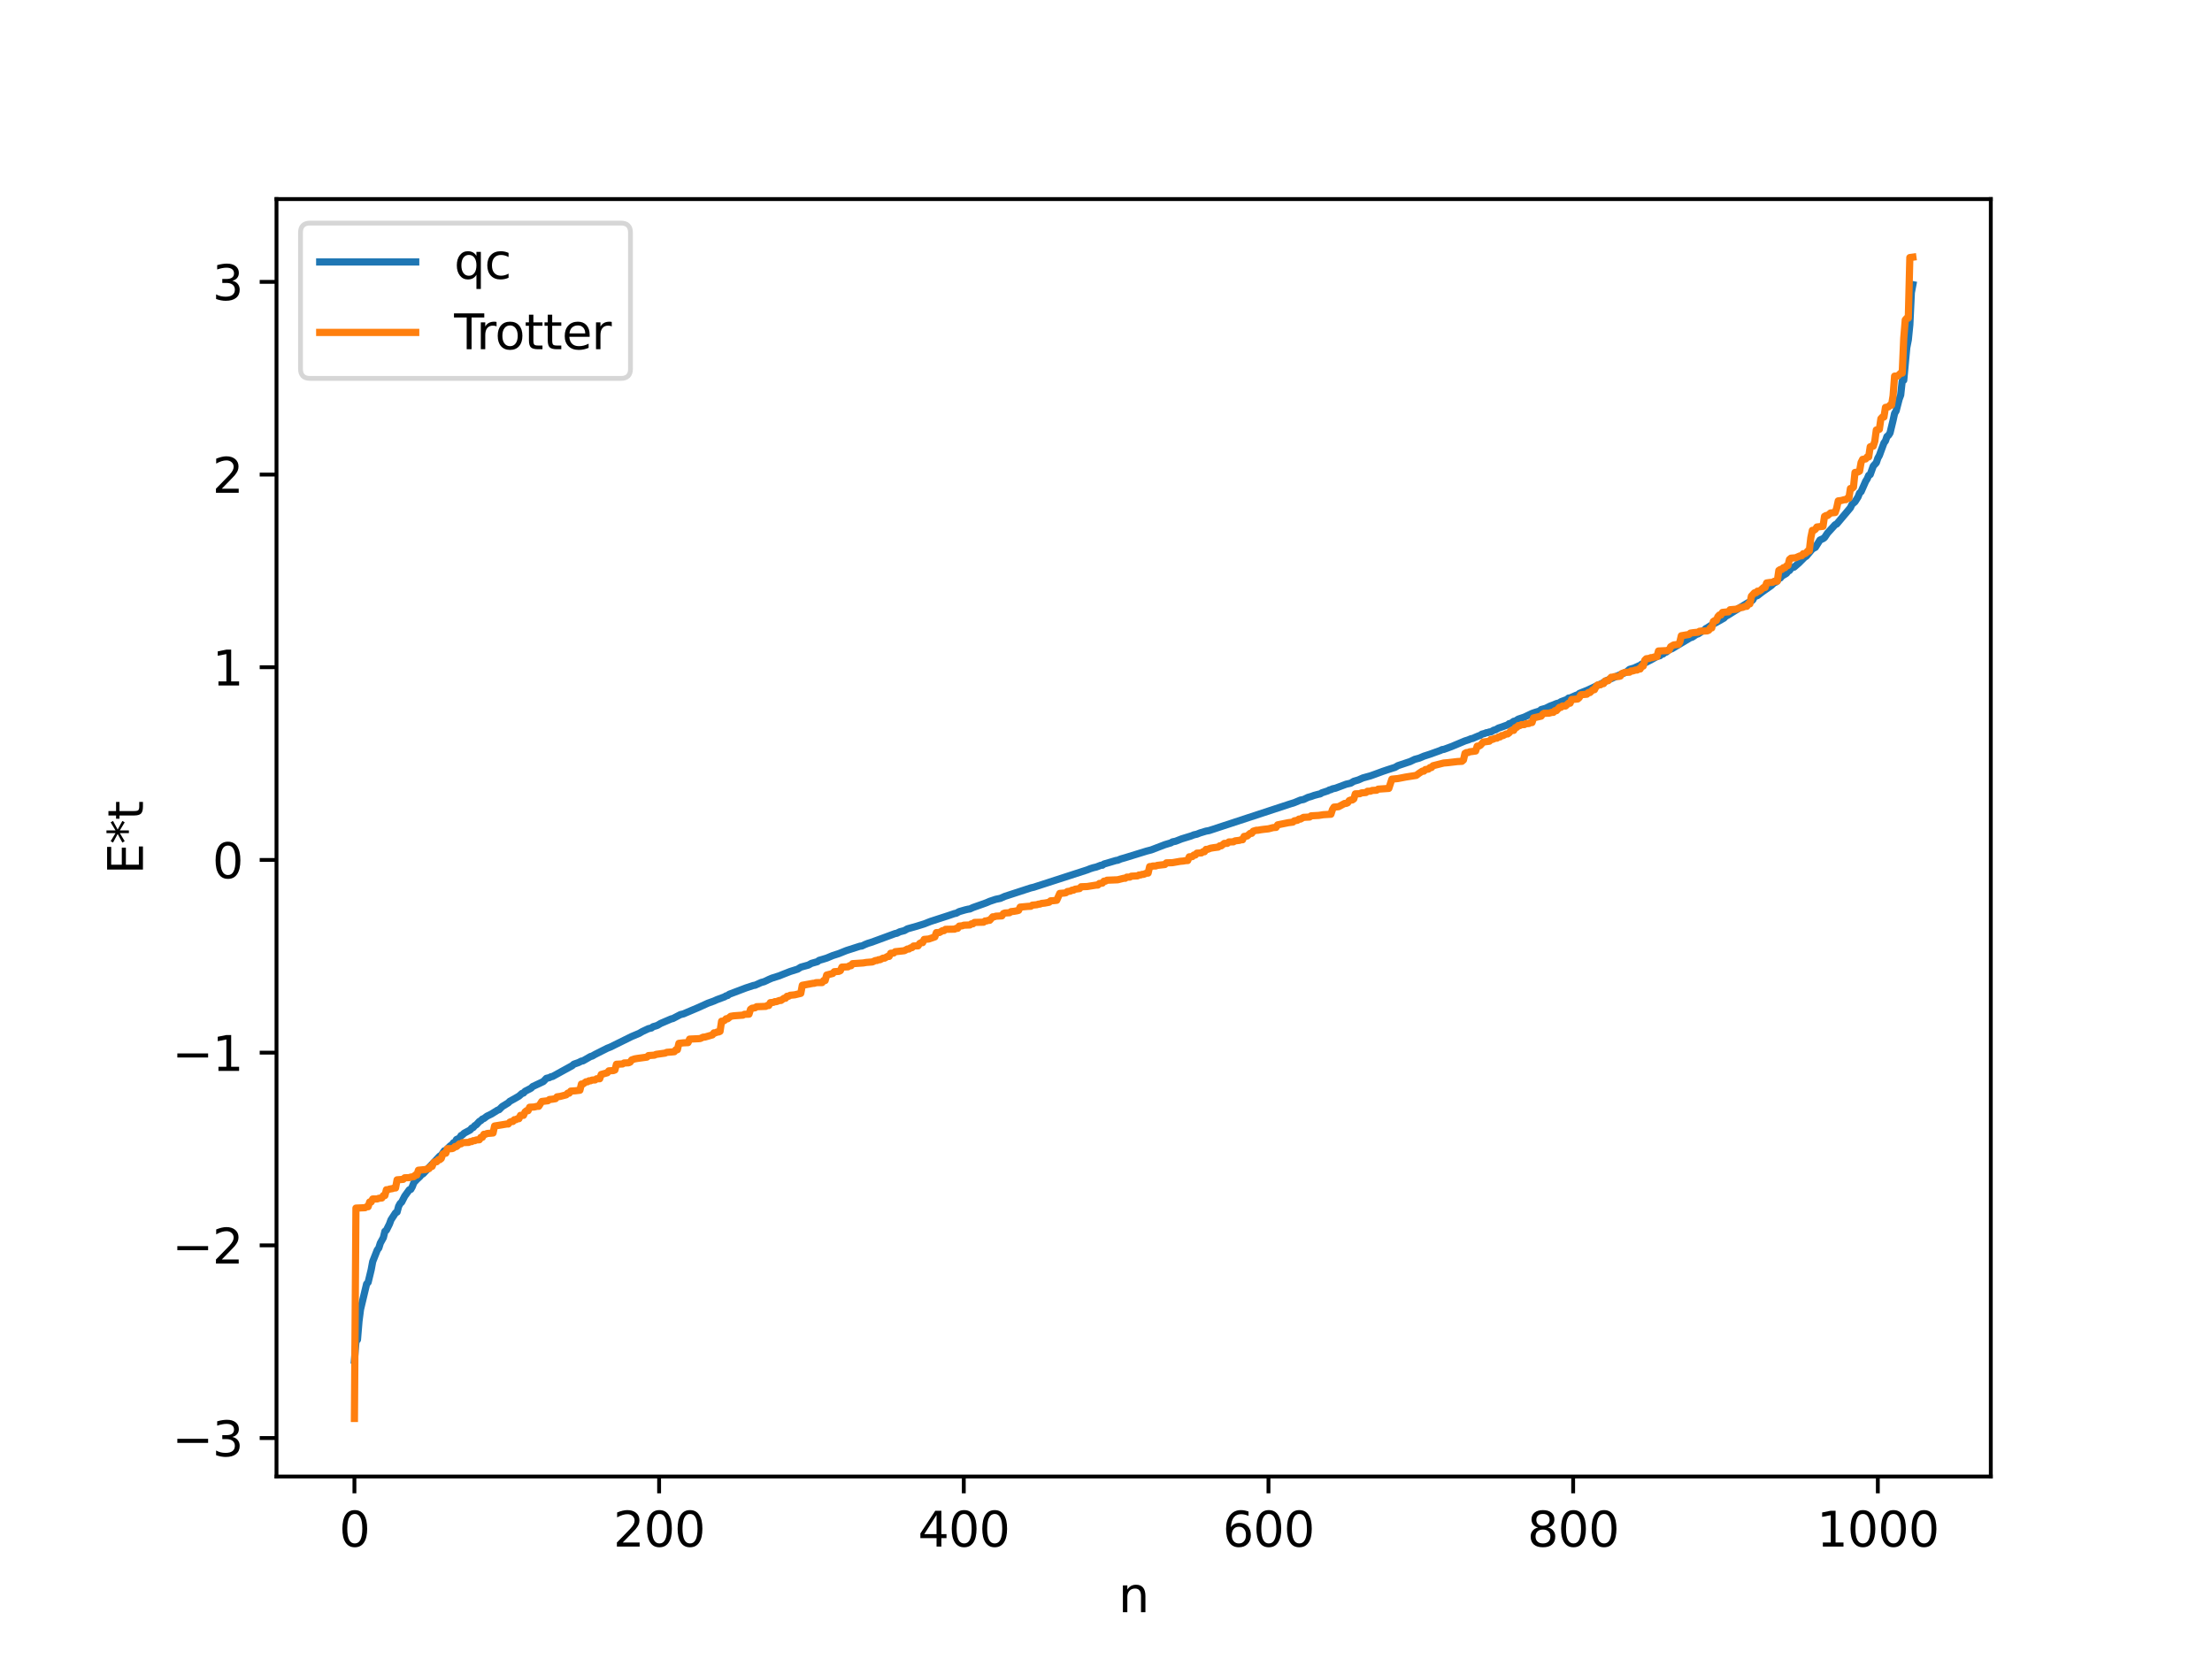 <?xml version="1.0" encoding="utf-8" standalone="no"?>
<!DOCTYPE svg PUBLIC "-//W3C//DTD SVG 1.1//EN"
  "http://www.w3.org/Graphics/SVG/1.1/DTD/svg11.dtd">
<svg xmlns:xlink="http://www.w3.org/1999/xlink" width="460.8pt" height="345.6pt" viewBox="0 0 460.8 345.6" xmlns="http://www.w3.org/2000/svg" version="1.1">
 <defs>
  <style type="text/css">*{stroke-linejoin: round; stroke-linecap: butt}</style>
 </defs>
 <g id="figure_1">
  <g id="patch_1">
   <path d="M 0 345.6 
L 460.8 345.6 
L 460.8 0 
L 0 0 
z
" style="fill: #ffffff"/>
  </g>
  <g id="axes_1">
   <g id="patch_2">
    <path d="M 57.6 307.584 
L 414.72 307.584 
L 414.72 41.472 
L 57.6 41.472 
z
" style="fill: #ffffff"/>
   </g>
   <g id="matplotlib.axis_1">
    <g id="xtick_1">
     <g id="line2d_1">
      <defs>
       <path id="me5a62bfba2" d="M 0 0 
L 0 3.5 
" style="stroke: #000000; stroke-width: 0.8"/>
      </defs>
      <g>
       <use xlink:href="#me5a62bfba2" x="73.833" y="307.584" style="stroke: #000000; stroke-width: 0.8"/>
      </g>
     </g>
     <g id="text_1">
      <!-- 0 -->
      <g transform="translate(70.651 322.182) scale(0.1 -0.1)">
       <defs>
        <path id="DejaVuSans-30" d="M 2034 4250 
Q 1547 4250 1301 3770 
Q 1056 3291 1056 2328 
Q 1056 1369 1301 889 
Q 1547 409 2034 409 
Q 2525 409 2770 889 
Q 3016 1369 3016 2328 
Q 3016 3291 2770 3770 
Q 2525 4250 2034 4250 
z
M 2034 4750 
Q 2819 4750 3233 4129 
Q 3647 3509 3647 2328 
Q 3647 1150 3233 529 
Q 2819 -91 2034 -91 
Q 1250 -91 836 529 
Q 422 1150 422 2328 
Q 422 3509 836 4129 
Q 1250 4750 2034 4750 
z
" transform="scale(0.016)"/>
       </defs>
       <use xlink:href="#DejaVuSans-30"/>
      </g>
     </g>
    </g>
    <g id="xtick_2">
     <g id="line2d_2">
      <g>
       <use xlink:href="#me5a62bfba2" x="137.304" y="307.584" style="stroke: #000000; stroke-width: 0.8"/>
      </g>
     </g>
     <g id="text_2">
      <!-- 200 -->
      <g transform="translate(127.76 322.182) scale(0.1 -0.1)">
       <defs>
        <path id="DejaVuSans-32" d="M 1228 531 
L 3431 531 
L 3431 0 
L 469 0 
L 469 531 
Q 828 903 1448 1529 
Q 2069 2156 2228 2338 
Q 2531 2678 2651 2914 
Q 2772 3150 2772 3378 
Q 2772 3750 2511 3984 
Q 2250 4219 1831 4219 
Q 1534 4219 1204 4116 
Q 875 4013 500 3803 
L 500 4441 
Q 881 4594 1212 4672 
Q 1544 4750 1819 4750 
Q 2544 4750 2975 4387 
Q 3406 4025 3406 3419 
Q 3406 3131 3298 2873 
Q 3191 2616 2906 2266 
Q 2828 2175 2409 1742 
Q 1991 1309 1228 531 
z
" transform="scale(0.016)"/>
       </defs>
       <use xlink:href="#DejaVuSans-32"/>
       <use xlink:href="#DejaVuSans-30" x="63.623"/>
       <use xlink:href="#DejaVuSans-30" x="127.246"/>
      </g>
     </g>
    </g>
    <g id="xtick_3">
     <g id="line2d_3">
      <g>
       <use xlink:href="#me5a62bfba2" x="200.775" y="307.584" style="stroke: #000000; stroke-width: 0.8"/>
      </g>
     </g>
     <g id="text_3">
      <!-- 400 -->
      <g transform="translate(191.231 322.182) scale(0.1 -0.1)">
       <defs>
        <path id="DejaVuSans-34" d="M 2419 4116 
L 825 1625 
L 2419 1625 
L 2419 4116 
z
M 2253 4666 
L 3047 4666 
L 3047 1625 
L 3713 1625 
L 3713 1100 
L 3047 1100 
L 3047 0 
L 2419 0 
L 2419 1100 
L 313 1100 
L 313 1709 
L 2253 4666 
z
" transform="scale(0.016)"/>
       </defs>
       <use xlink:href="#DejaVuSans-34"/>
       <use xlink:href="#DejaVuSans-30" x="63.623"/>
       <use xlink:href="#DejaVuSans-30" x="127.246"/>
      </g>
     </g>
    </g>
    <g id="xtick_4">
     <g id="line2d_4">
      <g>
       <use xlink:href="#me5a62bfba2" x="264.246" y="307.584" style="stroke: #000000; stroke-width: 0.8"/>
      </g>
     </g>
     <g id="text_4">
      <!-- 600 -->
      <g transform="translate(254.702 322.182) scale(0.1 -0.1)">
       <defs>
        <path id="DejaVuSans-36" d="M 2113 2584 
Q 1688 2584 1439 2293 
Q 1191 2003 1191 1497 
Q 1191 994 1439 701 
Q 1688 409 2113 409 
Q 2538 409 2786 701 
Q 3034 994 3034 1497 
Q 3034 2003 2786 2293 
Q 2538 2584 2113 2584 
z
M 3366 4563 
L 3366 3988 
Q 3128 4100 2886 4159 
Q 2644 4219 2406 4219 
Q 1781 4219 1451 3797 
Q 1122 3375 1075 2522 
Q 1259 2794 1537 2939 
Q 1816 3084 2150 3084 
Q 2853 3084 3261 2657 
Q 3669 2231 3669 1497 
Q 3669 778 3244 343 
Q 2819 -91 2113 -91 
Q 1303 -91 875 529 
Q 447 1150 447 2328 
Q 447 3434 972 4092 
Q 1497 4750 2381 4750 
Q 2619 4750 2861 4703 
Q 3103 4656 3366 4563 
z
" transform="scale(0.016)"/>
       </defs>
       <use xlink:href="#DejaVuSans-36"/>
       <use xlink:href="#DejaVuSans-30" x="63.623"/>
       <use xlink:href="#DejaVuSans-30" x="127.246"/>
      </g>
     </g>
    </g>
    <g id="xtick_5">
     <g id="line2d_5">
      <g>
       <use xlink:href="#me5a62bfba2" x="327.717" y="307.584" style="stroke: #000000; stroke-width: 0.8"/>
      </g>
     </g>
     <g id="text_5">
      <!-- 800 -->
      <g transform="translate(318.173 322.182) scale(0.1 -0.1)">
       <defs>
        <path id="DejaVuSans-38" d="M 2034 2216 
Q 1584 2216 1326 1975 
Q 1069 1734 1069 1313 
Q 1069 891 1326 650 
Q 1584 409 2034 409 
Q 2484 409 2743 651 
Q 3003 894 3003 1313 
Q 3003 1734 2745 1975 
Q 2488 2216 2034 2216 
z
M 1403 2484 
Q 997 2584 770 2862 
Q 544 3141 544 3541 
Q 544 4100 942 4425 
Q 1341 4750 2034 4750 
Q 2731 4750 3128 4425 
Q 3525 4100 3525 3541 
Q 3525 3141 3298 2862 
Q 3072 2584 2669 2484 
Q 3125 2378 3379 2068 
Q 3634 1759 3634 1313 
Q 3634 634 3220 271 
Q 2806 -91 2034 -91 
Q 1263 -91 848 271 
Q 434 634 434 1313 
Q 434 1759 690 2068 
Q 947 2378 1403 2484 
z
M 1172 3481 
Q 1172 3119 1398 2916 
Q 1625 2713 2034 2713 
Q 2441 2713 2670 2916 
Q 2900 3119 2900 3481 
Q 2900 3844 2670 4047 
Q 2441 4250 2034 4250 
Q 1625 4250 1398 4047 
Q 1172 3844 1172 3481 
z
" transform="scale(0.016)"/>
       </defs>
       <use xlink:href="#DejaVuSans-38"/>
       <use xlink:href="#DejaVuSans-30" x="63.623"/>
       <use xlink:href="#DejaVuSans-30" x="127.246"/>
      </g>
     </g>
    </g>
    <g id="xtick_6">
     <g id="line2d_6">
      <g>
       <use xlink:href="#me5a62bfba2" x="391.188" y="307.584" style="stroke: #000000; stroke-width: 0.8"/>
      </g>
     </g>
     <g id="text_6">
      <!-- 1000 -->
      <g transform="translate(378.463 322.182) scale(0.1 -0.1)">
       <defs>
        <path id="DejaVuSans-31" d="M 794 531 
L 1825 531 
L 1825 4091 
L 703 3866 
L 703 4441 
L 1819 4666 
L 2450 4666 
L 2450 531 
L 3481 531 
L 3481 0 
L 794 0 
L 794 531 
z
" transform="scale(0.016)"/>
       </defs>
       <use xlink:href="#DejaVuSans-31"/>
       <use xlink:href="#DejaVuSans-30" x="63.623"/>
       <use xlink:href="#DejaVuSans-30" x="127.246"/>
       <use xlink:href="#DejaVuSans-30" x="190.869"/>
      </g>
     </g>
    </g>
    <g id="text_7">
     <!-- n -->
     <g transform="translate(232.991 335.861) scale(0.1 -0.1)">
      <defs>
       <path id="DejaVuSans-6e" d="M 3513 2113 
L 3513 0 
L 2938 0 
L 2938 2094 
Q 2938 2591 2744 2837 
Q 2550 3084 2163 3084 
Q 1697 3084 1428 2787 
Q 1159 2491 1159 1978 
L 1159 0 
L 581 0 
L 581 3500 
L 1159 3500 
L 1159 2956 
Q 1366 3272 1645 3428 
Q 1925 3584 2291 3584 
Q 2894 3584 3203 3211 
Q 3513 2838 3513 2113 
z
" transform="scale(0.016)"/>
      </defs>
      <use xlink:href="#DejaVuSans-6e"/>
     </g>
    </g>
   </g>
   <g id="matplotlib.axis_2">
    <g id="ytick_1">
     <g id="line2d_7">
      <defs>
       <path id="m0403d83773" d="M 0 0 
L -3.5 0 
" style="stroke: #000000; stroke-width: 0.8"/>
      </defs>
      <g>
       <use xlink:href="#m0403d83773" x="57.6" y="299.568" style="stroke: #000000; stroke-width: 0.8"/>
      </g>
     </g>
     <g id="text_8">
      <!-- −3 -->
      <g transform="translate(35.858 303.367) scale(0.1 -0.1)">
       <defs>
        <path id="DejaVuSans-2212" d="M 678 2272 
L 4684 2272 
L 4684 1741 
L 678 1741 
L 678 2272 
z
" transform="scale(0.016)"/>
        <path id="DejaVuSans-33" d="M 2597 2516 
Q 3050 2419 3304 2112 
Q 3559 1806 3559 1356 
Q 3559 666 3084 287 
Q 2609 -91 1734 -91 
Q 1441 -91 1130 -33 
Q 819 25 488 141 
L 488 750 
Q 750 597 1062 519 
Q 1375 441 1716 441 
Q 2309 441 2620 675 
Q 2931 909 2931 1356 
Q 2931 1769 2642 2001 
Q 2353 2234 1838 2234 
L 1294 2234 
L 1294 2753 
L 1863 2753 
Q 2328 2753 2575 2939 
Q 2822 3125 2822 3475 
Q 2822 3834 2567 4026 
Q 2313 4219 1838 4219 
Q 1578 4219 1281 4162 
Q 984 4106 628 3988 
L 628 4550 
Q 988 4650 1302 4700 
Q 1616 4750 1894 4750 
Q 2613 4750 3031 4423 
Q 3450 4097 3450 3541 
Q 3450 3153 3228 2886 
Q 3006 2619 2597 2516 
z
" transform="scale(0.016)"/>
       </defs>
       <use xlink:href="#DejaVuSans-2212"/>
       <use xlink:href="#DejaVuSans-33" x="83.789"/>
      </g>
     </g>
    </g>
    <g id="ytick_2">
     <g id="line2d_8">
      <g>
       <use xlink:href="#m0403d83773" x="57.6" y="259.426" style="stroke: #000000; stroke-width: 0.8"/>
      </g>
     </g>
     <g id="text_9">
      <!-- −2 -->
      <g transform="translate(35.858 263.225) scale(0.1 -0.1)">
       <use xlink:href="#DejaVuSans-2212"/>
       <use xlink:href="#DejaVuSans-32" x="83.789"/>
      </g>
     </g>
    </g>
    <g id="ytick_3">
     <g id="line2d_9">
      <g>
       <use xlink:href="#m0403d83773" x="57.6" y="219.284" style="stroke: #000000; stroke-width: 0.8"/>
      </g>
     </g>
     <g id="text_10">
      <!-- −1 -->
      <g transform="translate(35.858 223.083) scale(0.1 -0.1)">
       <use xlink:href="#DejaVuSans-2212"/>
       <use xlink:href="#DejaVuSans-31" x="83.789"/>
      </g>
     </g>
    </g>
    <g id="ytick_4">
     <g id="line2d_10">
      <g>
       <use xlink:href="#m0403d83773" x="57.6" y="179.142" style="stroke: #000000; stroke-width: 0.8"/>
      </g>
     </g>
     <g id="text_11">
      <!-- 0 -->
      <g transform="translate(44.237 182.941) scale(0.1 -0.1)">
       <use xlink:href="#DejaVuSans-30"/>
      </g>
     </g>
    </g>
    <g id="ytick_5">
     <g id="line2d_11">
      <g>
       <use xlink:href="#m0403d83773" x="57.6" y="139" style="stroke: #000000; stroke-width: 0.8"/>
      </g>
     </g>
     <g id="text_12">
      <!-- 1 -->
      <g transform="translate(44.237 142.799) scale(0.1 -0.1)">
       <use xlink:href="#DejaVuSans-31"/>
      </g>
     </g>
    </g>
    <g id="ytick_6">
     <g id="line2d_12">
      <g>
       <use xlink:href="#m0403d83773" x="57.6" y="98.858" style="stroke: #000000; stroke-width: 0.8"/>
      </g>
     </g>
     <g id="text_13">
      <!-- 2 -->
      <g transform="translate(44.237 102.657) scale(0.1 -0.1)">
       <use xlink:href="#DejaVuSans-32"/>
      </g>
     </g>
    </g>
    <g id="ytick_7">
     <g id="line2d_13">
      <g>
       <use xlink:href="#m0403d83773" x="57.6" y="58.716" style="stroke: #000000; stroke-width: 0.8"/>
      </g>
     </g>
     <g id="text_14">
      <!-- 3 -->
      <g transform="translate(44.237 62.515) scale(0.1 -0.1)">
       <use xlink:href="#DejaVuSans-33"/>
      </g>
     </g>
    </g>
    <g id="text_15">
     <!-- E*t -->
     <g transform="translate(29.778 182.148) rotate(-90) scale(0.1 -0.1)">
      <defs>
       <path id="DejaVuSans-45" d="M 628 4666 
L 3578 4666 
L 3578 4134 
L 1259 4134 
L 1259 2753 
L 3481 2753 
L 3481 2222 
L 1259 2222 
L 1259 531 
L 3634 531 
L 3634 0 
L 628 0 
L 628 4666 
z
" transform="scale(0.016)"/>
       <path id="DejaVuSans-2a" d="M 3009 3897 
L 1888 3291 
L 3009 2681 
L 2828 2375 
L 1778 3009 
L 1778 1831 
L 1422 1831 
L 1422 3009 
L 372 2375 
L 191 2681 
L 1313 3291 
L 191 3897 
L 372 4206 
L 1422 3572 
L 1422 4750 
L 1778 4750 
L 1778 3572 
L 2828 4206 
L 3009 3897 
z
" transform="scale(0.016)"/>
       <path id="DejaVuSans-74" d="M 1172 4494 
L 1172 3500 
L 2356 3500 
L 2356 3053 
L 1172 3053 
L 1172 1153 
Q 1172 725 1289 603 
Q 1406 481 1766 481 
L 2356 481 
L 2356 0 
L 1766 0 
Q 1100 0 847 248 
Q 594 497 594 1153 
L 594 3053 
L 172 3053 
L 172 3500 
L 594 3500 
L 594 4494 
L 1172 4494 
z
" transform="scale(0.016)"/>
      </defs>
      <use xlink:href="#DejaVuSans-45"/>
      <use xlink:href="#DejaVuSans-2a" x="63.184"/>
      <use xlink:href="#DejaVuSans-74" x="113.184"/>
     </g>
    </g>
   </g>
   <g id="line2d_14">
    <path d="M 73.833 283.373 
L 74.15 279.497 
L 74.467 279.076 
L 74.785 275.237 
L 75.102 272.777 
L 76.372 267.477 
L 76.689 267.129 
L 77.324 264.506 
L 77.641 262.81 
L 78.593 260.396 
L 78.91 259.988 
L 79.228 258.964 
L 79.862 257.815 
L 80.18 256.511 
L 80.497 256.265 
L 81.132 254.985 
L 81.449 254.119 
L 82.401 252.655 
L 82.719 252.496 
L 83.036 251.307 
L 83.353 250.718 
L 83.671 250.427 
L 84.305 249.187 
L 85.258 247.867 
L 85.575 247.767 
L 85.892 247.205 
L 86.21 246.363 
L 86.844 245.685 
L 87.479 245.094 
L 87.796 244.692 
L 88.114 244.543 
L 91.605 240.837 
L 91.922 240.654 
L 92.557 239.738 
L 92.874 239.627 
L 93.826 238.678 
L 94.143 238.512 
L 94.461 238.059 
L 94.778 237.989 
L 95.096 237.379 
L 95.73 237.088 
L 96.048 236.557 
L 96.365 236.399 
L 96.682 236.073 
L 97.952 235.39 
L 98.269 235.009 
L 98.586 234.879 
L 98.904 234.491 
L 99.221 234.311 
L 99.856 233.614 
L 100.173 233.445 
L 100.491 233.12 
L 100.808 233.005 
L 101.443 232.523 
L 102.395 232.056 
L 103.664 231.263 
L 103.981 231.159 
L 104.616 230.519 
L 105.886 229.74 
L 106.203 229.418 
L 107.155 228.898 
L 108.107 228.343 
L 108.742 227.786 
L 109.059 227.697 
L 109.377 227.339 
L 110.646 226.678 
L 110.963 226.35 
L 113.185 225.307 
L 113.82 224.639 
L 114.454 224.49 
L 114.772 224.306 
L 115.089 224.259 
L 119.215 221.988 
L 119.532 221.694 
L 120.484 221.365 
L 121.119 221.044 
L 121.436 221.002 
L 123.023 220.089 
L 123.34 220.007 
L 123.975 219.646 
L 126.514 218.365 
L 127.148 218.12 
L 131.591 215.925 
L 133.178 215.258 
L 133.813 214.886 
L 135.082 214.291 
L 135.717 214.145 
L 136.034 213.881 
L 136.669 213.705 
L 136.986 213.584 
L 137.621 213.202 
L 139.843 212.251 
L 140.16 212.187 
L 141.747 211.359 
L 142.381 211.208 
L 143.016 210.934 
L 145.555 209.856 
L 147.459 208.989 
L 148.729 208.53 
L 149.363 208.244 
L 150.95 207.657 
L 151.267 207.445 
L 151.585 207.386 
L 151.902 207.127 
L 155.393 205.804 
L 156.98 205.284 
L 157.297 205.242 
L 158.567 204.671 
L 159.201 204.499 
L 160.153 204.045 
L 160.788 203.771 
L 162.375 203.267 
L 163.01 203.006 
L 164.596 202.383 
L 166.183 201.883 
L 166.818 201.478 
L 168.405 201.04 
L 169.039 200.688 
L 170.309 200.325 
L 170.626 200.059 
L 171.261 199.882 
L 172.213 199.589 
L 173.482 199.06 
L 174.752 198.65 
L 176.339 198.011 
L 179.195 197.095 
L 179.512 197.08 
L 180.147 196.778 
L 180.781 196.522 
L 181.416 196.33 
L 182.368 195.989 
L 186.494 194.47 
L 186.811 194.422 
L 187.446 194.109 
L 188.398 193.863 
L 189.033 193.495 
L 189.985 193.228 
L 190.937 192.96 
L 192.524 192.467 
L 193.793 191.966 
L 197.601 190.729 
L 198.871 190.298 
L 199.188 190.252 
L 199.823 189.904 
L 201.092 189.538 
L 201.727 189.391 
L 202.044 189.356 
L 202.679 189.058 
L 204.583 188.385 
L 205.535 188.042 
L 206.17 187.762 
L 207.439 187.338 
L 208.391 187.143 
L 209.343 186.724 
L 214.739 184.966 
L 215.373 184.819 
L 216.008 184.609 
L 226.481 181.218 
L 227.115 180.965 
L 227.75 180.763 
L 228.385 180.615 
L 229.337 180.247 
L 229.654 180.238 
L 229.972 179.993 
L 231.241 179.623 
L 232.51 179.246 
L 232.828 179.213 
L 233.462 178.942 
L 234.415 178.671 
L 238.858 177.298 
L 239.81 177.054 
L 242.666 175.96 
L 243.935 175.577 
L 244.253 175.375 
L 244.887 175.25 
L 246.157 174.753 
L 248.061 174.168 
L 248.696 173.917 
L 249.33 173.777 
L 249.965 173.522 
L 251.234 173.136 
L 251.869 173.023 
L 268.689 167.499 
L 269.641 167.203 
L 270.91 166.67 
L 271.545 166.554 
L 272.497 166.101 
L 273.132 165.924 
L 273.767 165.693 
L 274.719 165.44 
L 275.036 165.382 
L 275.353 165.163 
L 276.623 164.747 
L 276.94 164.555 
L 277.258 164.502 
L 277.575 164.331 
L 278.21 164.196 
L 280.431 163.362 
L 281.383 163.144 
L 282.018 162.759 
L 282.97 162.477 
L 283.922 162.055 
L 285.509 161.617 
L 286.461 161.277 
L 288.048 160.692 
L 289 160.369 
L 290.269 159.961 
L 290.586 159.869 
L 291.221 159.497 
L 293.76 158.647 
L 294.712 158.188 
L 295.664 157.933 
L 296.616 157.524 
L 297.886 157.113 
L 300.107 156.312 
L 300.424 156.142 
L 300.742 156.124 
L 302.329 155.543 
L 303.915 154.88 
L 305.185 154.346 
L 305.82 154.149 
L 306.454 153.886 
L 306.772 153.838 
L 307.406 153.555 
L 308.041 153.289 
L 308.358 153.2 
L 308.676 152.946 
L 309.31 152.78 
L 309.628 152.634 
L 309.945 152.612 
L 310.262 152.473 
L 310.58 152.465 
L 311.215 152.089 
L 311.532 152.039 
L 312.167 151.667 
L 312.801 151.465 
L 313.436 151.231 
L 314.071 151.01 
L 314.388 150.743 
L 314.705 150.717 
L 315.34 150.258 
L 315.658 150.215 
L 316.292 149.81 
L 317.562 149.379 
L 319.148 148.622 
L 319.783 148.402 
L 320.735 148.115 
L 321.053 147.815 
L 322.005 147.548 
L 322.957 147.077 
L 323.591 146.846 
L 324.226 146.576 
L 324.861 146.41 
L 325.178 146.181 
L 326.448 145.705 
L 326.765 145.419 
L 327.082 145.392 
L 328.352 144.83 
L 328.669 144.78 
L 328.986 144.467 
L 330.891 143.689 
L 332.795 142.789 
L 333.747 142.351 
L 334.699 141.779 
L 338.824 139.984 
L 339.459 139.439 
L 340.411 139.17 
L 341.363 138.723 
L 341.681 138.614 
L 341.998 138.352 
L 342.315 138.277 
L 343.267 137.796 
L 344.22 137.296 
L 345.172 136.745 
L 345.806 136.595 
L 346.124 136.293 
L 346.441 136.246 
L 346.758 135.947 
L 347.076 135.867 
L 347.71 135.353 
L 348.345 135.111 
L 352.153 132.827 
L 352.471 132.765 
L 353.423 132.126 
L 353.74 132.062 
L 354.692 131.421 
L 355.01 131.328 
L 355.327 130.95 
L 355.644 130.799 
L 356.279 130.371 
L 359.135 128.766 
L 359.453 128.406 
L 360.087 128.066 
L 361.039 127.465 
L 363.896 125.706 
L 364.53 125.348 
L 364.848 125.217 
L 365.165 124.942 
L 365.482 124.283 
L 366.117 124.071 
L 367.069 123.328 
L 368.973 121.992 
L 369.608 121.377 
L 369.925 121.282 
L 370.243 121 
L 370.56 120.523 
L 370.877 120.407 
L 371.195 120.012 
L 372.147 119.443 
L 372.464 119.011 
L 372.781 118.858 
L 373.099 118.42 
L 373.416 118.2 
L 373.734 118.146 
L 374.686 117.33 
L 375.955 116.058 
L 376.272 115.884 
L 377.542 114.363 
L 378.177 114.017 
L 379.129 112.501 
L 379.763 112.213 
L 380.081 111.984 
L 380.715 111.041 
L 382.302 109.298 
L 382.62 109.163 
L 385.476 105.77 
L 385.793 105.075 
L 386.428 104.523 
L 387.062 103.521 
L 387.38 102.704 
L 387.697 102.431 
L 388.649 100.266 
L 388.967 99.764 
L 389.284 99.021 
L 389.601 98.861 
L 390.236 97.09 
L 390.871 96.395 
L 391.188 95.443 
L 391.505 94.883 
L 392.458 92.277 
L 392.775 91.852 
L 393.092 90.932 
L 393.41 90.683 
L 393.727 90.191 
L 394.362 87.564 
L 394.679 86.118 
L 394.996 85.599 
L 395.631 83.139 
L 395.948 82.301 
L 396.266 79.35 
L 396.583 79.216 
L 397.218 72.387 
L 397.535 70.797 
L 397.853 67.635 
L 398.17 60.952 
L 398.487 59.304 
L 398.487 59.304 
" clip-path="url(#p34b4edd212)" style="fill: none; stroke: #1f77b4; stroke-width: 1.5; stroke-linecap: square"/>
   </g>
   <g id="line2d_15">
    <path d="M 73.833 295.488 
L 74.15 251.671 
L 76.054 251.587 
L 76.372 251.385 
L 76.689 251.385 
L 77.006 250.394 
L 77.324 250.394 
L 77.641 249.771 
L 78.593 249.767 
L 78.91 249.623 
L 79.545 249.566 
L 79.862 249.058 
L 80.18 249.058 
L 80.497 247.844 
L 80.815 247.844 
L 81.132 247.713 
L 81.767 247.604 
L 82.084 247.477 
L 82.401 247.477 
L 82.719 245.781 
L 83.988 245.68 
L 84.305 245.355 
L 85.258 245.325 
L 85.575 245.205 
L 86.21 245.115 
L 86.527 244.774 
L 86.844 244.774 
L 87.162 243.776 
L 88.748 243.625 
L 89.066 243.446 
L 89.383 243.446 
L 89.7 242.978 
L 90.018 242.978 
L 90.335 242.197 
L 90.653 242.015 
L 90.97 242.015 
L 91.287 241.588 
L 91.605 241.588 
L 91.922 241.332 
L 92.239 240.403 
L 92.557 240.236 
L 92.874 240.236 
L 93.191 239.301 
L 94.143 239.284 
L 94.461 239.169 
L 94.778 238.849 
L 95.096 238.849 
L 95.73 238.284 
L 96.048 238.284 
L 96.365 238.026 
L 97.634 237.985 
L 97.952 237.81 
L 98.269 237.81 
L 98.586 237.622 
L 98.904 237.622 
L 99.221 237.468 
L 99.856 237.435 
L 100.173 236.919 
L 100.491 236.919 
L 100.808 236.293 
L 101.125 236.293 
L 101.443 236.132 
L 102.712 236.023 
L 103.029 234.567 
L 105.568 234.151 
L 105.886 234.151 
L 106.203 233.768 
L 106.52 233.628 
L 106.838 233.628 
L 107.155 233.253 
L 107.472 233.253 
L 107.79 233.046 
L 108.107 233.046 
L 108.424 232.346 
L 109.059 232.345 
L 109.377 231.633 
L 109.694 231.376 
L 110.011 231.376 
L 110.329 230.657 
L 111.281 230.608 
L 111.915 230.46 
L 112.233 230.46 
L 112.867 229.457 
L 114.137 229.307 
L 114.454 229.047 
L 115.089 228.98 
L 115.724 228.875 
L 116.041 228.492 
L 116.676 228.405 
L 117.945 228.077 
L 118.262 227.728 
L 118.58 227.728 
L 118.897 227.296 
L 119.849 227.232 
L 120.801 227.119 
L 121.119 225.826 
L 121.436 225.826 
L 122.071 225.359 
L 122.388 225.359 
L 122.705 225.148 
L 123.023 225.148 
L 123.34 224.993 
L 123.975 224.969 
L 124.292 224.726 
L 124.927 224.724 
L 125.244 223.829 
L 126.514 223.476 
L 126.831 223.077 
L 127.783 223.019 
L 128.1 222.896 
L 128.418 221.706 
L 129.687 221.641 
L 130.005 221.437 
L 130.957 221.401 
L 131.274 221.255 
L 131.591 220.801 
L 132.226 220.584 
L 132.861 220.478 
L 134.765 220.217 
L 135.082 219.899 
L 136.352 219.804 
L 136.669 219.646 
L 138.573 219.378 
L 138.891 219.22 
L 139.843 219.153 
L 140.477 219.092 
L 140.795 218.678 
L 141.112 218.678 
L 141.429 217.349 
L 142.381 217.24 
L 143.334 217.197 
L 143.651 216.462 
L 145.555 216.375 
L 145.872 216.346 
L 146.507 216.047 
L 146.824 216.047 
L 148.411 215.588 
L 148.729 215.161 
L 149.046 215.161 
L 149.363 214.992 
L 149.681 214.992 
L 149.998 214.848 
L 150.315 212.739 
L 150.633 212.739 
L 150.95 212.557 
L 151.267 212.229 
L 151.585 212.229 
L 152.22 211.715 
L 152.854 211.61 
L 154.441 211.494 
L 154.758 211.474 
L 155.076 211.297 
L 156.028 211.271 
L 156.345 210.266 
L 156.662 210.038 
L 157.297 209.938 
L 157.615 209.716 
L 159.519 209.645 
L 159.836 209.467 
L 160.153 209.467 
L 160.471 208.869 
L 161.105 208.813 
L 161.423 208.658 
L 161.74 208.658 
L 162.375 208.413 
L 162.692 208.413 
L 163.327 207.956 
L 163.644 207.956 
L 163.962 207.539 
L 164.279 207.539 
L 164.596 207.335 
L 165.548 207.242 
L 166.818 206.935 
L 167.135 205.253 
L 169.357 204.848 
L 169.674 204.832 
L 169.991 204.703 
L 171.261 204.688 
L 171.578 204.262 
L 171.896 204.262 
L 172.213 203.116 
L 173.482 202.792 
L 173.8 202.423 
L 174.752 202.354 
L 175.069 202.199 
L 175.386 201.464 
L 176.656 201.408 
L 176.973 201.172 
L 177.291 201.172 
L 177.608 200.752 
L 179.829 200.601 
L 180.464 200.493 
L 181.734 200.389 
L 182.368 200.088 
L 182.686 200.088 
L 183.003 199.927 
L 183.32 199.927 
L 183.955 199.599 
L 184.272 199.599 
L 184.907 199.236 
L 185.224 199.236 
L 185.542 198.58 
L 186.177 198.534 
L 186.494 198.254 
L 187.446 198.156 
L 188.398 198.049 
L 189.033 197.699 
L 189.35 197.699 
L 189.667 197.46 
L 189.985 197.41 
L 190.302 197.071 
L 191.254 197.036 
L 191.572 196.548 
L 191.889 196.369 
L 192.206 196.369 
L 192.524 195.698 
L 193.476 195.612 
L 194.745 195.173 
L 195.062 194.28 
L 195.697 194.261 
L 196.332 193.875 
L 196.649 193.875 
L 196.967 193.597 
L 198.871 193.557 
L 199.188 193.39 
L 199.505 193.39 
L 199.823 192.923 
L 200.458 192.863 
L 200.775 192.734 
L 202.044 192.687 
L 202.362 192.45 
L 202.679 192.45 
L 202.996 192.158 
L 204.9 192.107 
L 205.218 191.852 
L 205.535 191.852 
L 205.853 191.718 
L 206.17 191.718 
L 206.805 190.989 
L 207.122 190.989 
L 207.439 190.861 
L 208.709 190.793 
L 209.026 190.314 
L 209.343 190.194 
L 210.296 190.141 
L 210.613 189.91 
L 211.248 189.841 
L 211.882 189.731 
L 212.2 189.643 
L 212.517 188.967 
L 214.104 188.819 
L 214.739 188.79 
L 215.056 188.557 
L 216.008 188.469 
L 216.325 188.344 
L 216.643 188.344 
L 216.96 188.198 
L 217.595 188.136 
L 218.547 187.958 
L 218.864 187.661 
L 219.499 187.62 
L 220.134 187.548 
L 220.768 186.116 
L 221.72 186.033 
L 222.038 185.975 
L 222.355 185.723 
L 222.99 185.632 
L 223.307 185.441 
L 223.624 185.441 
L 223.942 185.238 
L 224.894 185.11 
L 225.211 184.729 
L 226.481 184.68 
L 228.385 184.375 
L 228.702 184.375 
L 229.02 184.048 
L 229.654 183.97 
L 229.972 183.564 
L 230.289 183.564 
L 230.606 183.366 
L 232.828 183.275 
L 234.097 182.959 
L 234.415 182.959 
L 234.732 182.722 
L 235.367 182.717 
L 235.684 182.524 
L 236.953 182.461 
L 237.271 182.275 
L 237.588 182.275 
L 237.905 182.149 
L 238.223 182.149 
L 238.858 181.881 
L 239.175 181.881 
L 239.492 180.528 
L 239.81 180.528 
L 240.127 180.409 
L 240.762 180.399 
L 241.079 180.277 
L 241.714 180.201 
L 242.666 180.093 
L 242.983 179.749 
L 244.253 179.71 
L 245.839 179.43 
L 246.474 179.372 
L 247.109 179.264 
L 247.426 179.264 
L 247.743 178.491 
L 248.378 178.448 
L 248.696 178.117 
L 249.013 178.117 
L 249.33 177.726 
L 250.282 177.677 
L 250.6 177.432 
L 250.917 177.432 
L 251.234 176.943 
L 251.552 176.943 
L 252.186 176.698 
L 252.821 176.591 
L 253.773 176.468 
L 254.091 176.205 
L 254.408 176.205 
L 255.043 175.694 
L 255.677 175.688 
L 255.995 175.392 
L 256.947 175.371 
L 257.264 175.172 
L 258.216 175.056 
L 258.534 174.934 
L 258.851 174.934 
L 259.168 174.24 
L 259.803 174.155 
L 260.438 173.601 
L 260.755 173.601 
L 261.072 173.152 
L 261.707 172.96 
L 262.024 172.96 
L 262.659 172.844 
L 263.294 172.761 
L 264.246 172.659 
L 265.198 172.41 
L 265.833 172.36 
L 266.15 171.835 
L 268.372 171.382 
L 269.324 171.261 
L 269.641 170.988 
L 270.276 170.882 
L 270.593 170.631 
L 270.91 170.631 
L 271.545 170.271 
L 272.815 170.204 
L 273.132 169.953 
L 274.719 169.865 
L 275.671 169.717 
L 277.258 169.619 
L 277.575 168.638 
L 277.892 168.136 
L 278.844 168.052 
L 280.114 167.37 
L 280.431 167.37 
L 280.748 167.23 
L 281.066 166.78 
L 281.383 166.651 
L 281.7 166.651 
L 282.018 166.433 
L 282.335 165.377 
L 283.287 165.346 
L 283.605 165.176 
L 284.557 165.094 
L 284.874 164.832 
L 285.509 164.82 
L 285.826 164.664 
L 286.778 164.616 
L 287.096 164.395 
L 289.317 164.239 
L 289.952 162.313 
L 291.221 162.186 
L 292.808 161.877 
L 295.029 161.527 
L 295.664 161.056 
L 296.299 160.644 
L 296.616 160.644 
L 296.934 160.311 
L 297.568 160.218 
L 297.886 159.894 
L 298.203 159.894 
L 298.52 159.516 
L 300.742 158.954 
L 301.694 158.871 
L 303.598 158.646 
L 304.55 158.596 
L 304.867 158.314 
L 305.185 156.931 
L 305.502 156.778 
L 305.82 156.778 
L 306.137 156.62 
L 306.772 156.537 
L 307.406 156.452 
L 307.724 155.436 
L 308.041 155.436 
L 308.358 155.289 
L 308.993 154.58 
L 310.262 154.407 
L 310.58 154.043 
L 310.897 154.043 
L 311.532 153.772 
L 311.849 153.772 
L 312.167 153.516 
L 312.484 153.516 
L 312.801 153.234 
L 313.119 153.234 
L 313.753 152.894 
L 314.071 152.894 
L 314.388 152.661 
L 314.705 152.281 
L 315.023 152.149 
L 315.34 152.149 
L 315.658 151.573 
L 315.975 151.516 
L 316.292 151.152 
L 316.61 151.152 
L 316.927 150.964 
L 317.562 150.942 
L 317.879 150.77 
L 318.514 150.715 
L 318.831 150.525 
L 319.148 150.525 
L 319.466 149.552 
L 321.053 149.184 
L 321.37 148.767 
L 321.687 148.583 
L 322.639 148.577 
L 323.274 148.399 
L 323.591 148.399 
L 323.909 148.051 
L 324.226 148.051 
L 324.861 147.355 
L 325.178 147.355 
L 325.496 147.08 
L 326.13 147.071 
L 326.765 146.486 
L 327.082 146.486 
L 327.4 145.725 
L 328.352 145.641 
L 328.669 145.607 
L 328.986 145.327 
L 329.304 144.741 
L 330.573 144.618 
L 330.891 144.276 
L 331.208 144.276 
L 331.843 143.673 
L 332.16 143.673 
L 332.477 143.042 
L 332.795 142.697 
L 333.429 142.646 
L 333.747 142.408 
L 334.064 142.408 
L 334.381 141.858 
L 335.016 141.799 
L 335.651 141.075 
L 335.968 141.075 
L 336.286 140.956 
L 337.238 140.911 
L 337.555 140.829 
L 337.872 140.308 
L 338.507 140.069 
L 339.459 140.032 
L 339.777 139.778 
L 340.094 139.778 
L 340.729 139.578 
L 341.046 139.578 
L 341.363 139.365 
L 341.681 139.365 
L 341.998 138.76 
L 342.315 138.76 
L 342.633 137.554 
L 342.95 137.233 
L 343.585 137.156 
L 343.902 137.003 
L 344.22 137.003 
L 344.537 136.881 
L 345.172 136.798 
L 345.489 135.616 
L 347.393 135.524 
L 347.71 135.413 
L 348.028 134.724 
L 348.662 134.351 
L 349.615 134.241 
L 349.932 133.775 
L 350.249 132.437 
L 351.836 132.172 
L 352.153 131.889 
L 352.788 131.796 
L 353.74 131.698 
L 354.058 131.496 
L 355.644 131.426 
L 355.962 131.29 
L 356.279 130.808 
L 356.596 130.808 
L 356.914 129.472 
L 357.231 129.259 
L 357.548 129.259 
L 357.866 128.453 
L 358.183 128.113 
L 358.5 128.113 
L 358.818 127.574 
L 359.77 127.477 
L 360.087 127.457 
L 360.405 127.019 
L 361.674 126.912 
L 362.626 126.551 
L 362.943 126.551 
L 363.578 126.308 
L 363.896 126.308 
L 364.213 125.801 
L 364.53 125.801 
L 364.848 124.194 
L 365.482 123.497 
L 365.8 123.497 
L 366.117 123.151 
L 366.434 123.151 
L 366.752 122.96 
L 367.386 122.383 
L 367.704 122.383 
L 368.021 121.44 
L 368.656 121.344 
L 369.291 121.303 
L 369.608 121.092 
L 370.243 121.062 
L 370.56 118.838 
L 370.877 118.631 
L 371.195 118.631 
L 371.512 118.264 
L 371.829 118.264 
L 372.147 117.904 
L 372.464 117.796 
L 372.781 116.545 
L 373.099 116.277 
L 374.051 116.198 
L 375.003 115.783 
L 375.32 115.783 
L 375.638 115.349 
L 375.955 115.349 
L 376.272 115.154 
L 376.59 114.772 
L 376.907 114.772 
L 377.224 112.041 
L 377.542 110.485 
L 377.859 110.485 
L 378.177 110.262 
L 378.494 109.781 
L 379.763 109.637 
L 380.081 107.572 
L 380.398 107.397 
L 380.715 107.397 
L 381.35 106.858 
L 382.302 106.768 
L 382.62 105.811 
L 382.937 104.344 
L 383.572 104.267 
L 384.206 104.094 
L 384.524 104.094 
L 384.841 103.796 
L 385.158 103.796 
L 385.476 101.76 
L 385.793 101.76 
L 386.11 101.483 
L 386.428 98.421 
L 387.062 98.321 
L 387.38 98.145 
L 387.697 96.337 
L 388.015 95.698 
L 388.649 95.609 
L 388.967 95.184 
L 389.284 95.184 
L 389.601 93.068 
L 389.919 92.946 
L 390.236 92.946 
L 390.553 91.925 
L 390.871 89.569 
L 391.188 89.569 
L 391.505 89.429 
L 391.823 87.226 
L 392.14 86.875 
L 392.458 86.875 
L 392.775 84.871 
L 393.41 84.758 
L 393.727 84.394 
L 394.044 84.394 
L 394.362 82.465 
L 394.679 78.352 
L 395.314 78.336 
L 395.948 77.727 
L 396.266 77.727 
L 396.583 70.485 
L 396.9 66.639 
L 397.218 66.276 
L 397.535 66.276 
L 397.853 53.654 
L 398.487 53.568 
L 398.487 53.568 
" clip-path="url(#p34b4edd212)" style="fill: none; stroke: #ff7f0e; stroke-width: 1.5; stroke-linecap: square"/>
   </g>
   <g id="patch_3">
    <path d="M 57.6 307.584 
L 57.6 41.472 
" style="fill: none; stroke: #000000; stroke-width: 0.8; stroke-linejoin: miter; stroke-linecap: square"/>
   </g>
   <g id="patch_4">
    <path d="M 414.72 307.584 
L 414.72 41.472 
" style="fill: none; stroke: #000000; stroke-width: 0.8; stroke-linejoin: miter; stroke-linecap: square"/>
   </g>
   <g id="patch_5">
    <path d="M 57.6 307.584 
L 414.72 307.584 
" style="fill: none; stroke: #000000; stroke-width: 0.8; stroke-linejoin: miter; stroke-linecap: square"/>
   </g>
   <g id="patch_6">
    <path d="M 57.6 41.472 
L 414.72 41.472 
" style="fill: none; stroke: #000000; stroke-width: 0.8; stroke-linejoin: miter; stroke-linecap: square"/>
   </g>
   <g id="legend_1">
    <g id="patch_7">
     <path d="M 64.6 78.828 
L 129.342 78.828 
Q 131.342 78.828 131.342 76.828 
L 131.342 48.472 
Q 131.342 46.472 129.342 46.472 
L 64.6 46.472 
Q 62.6 46.472 62.6 48.472 
L 62.6 76.828 
Q 62.6 78.828 64.6 78.828 
z
" style="fill: #ffffff; opacity: 0.8; stroke: #cccccc; stroke-linejoin: miter"/>
    </g>
    <g id="line2d_16">
     <path d="M 66.6 54.57 
L 76.6 54.57 
L 86.6 54.57 
" style="fill: none; stroke: #1f77b4; stroke-width: 1.5; stroke-linecap: square"/>
    </g>
    <g id="text_16">
     <!-- qc -->
     <g transform="translate(94.6 58.07) scale(0.1 -0.1)">
      <defs>
       <path id="DejaVuSans-71" d="M 947 1747 
Q 947 1113 1208 752 
Q 1469 391 1925 391 
Q 2381 391 2643 752 
Q 2906 1113 2906 1747 
Q 2906 2381 2643 2742 
Q 2381 3103 1925 3103 
Q 1469 3103 1208 2742 
Q 947 2381 947 1747 
z
M 2906 525 
Q 2725 213 2448 61 
Q 2172 -91 1784 -91 
Q 1150 -91 751 415 
Q 353 922 353 1747 
Q 353 2572 751 3078 
Q 1150 3584 1784 3584 
Q 2172 3584 2448 3432 
Q 2725 3281 2906 2969 
L 2906 3500 
L 3481 3500 
L 3481 -1331 
L 2906 -1331 
L 2906 525 
z
" transform="scale(0.016)"/>
       <path id="DejaVuSans-63" d="M 3122 3366 
L 3122 2828 
Q 2878 2963 2633 3030 
Q 2388 3097 2138 3097 
Q 1578 3097 1268 2742 
Q 959 2388 959 1747 
Q 959 1106 1268 751 
Q 1578 397 2138 397 
Q 2388 397 2633 464 
Q 2878 531 3122 666 
L 3122 134 
Q 2881 22 2623 -34 
Q 2366 -91 2075 -91 
Q 1284 -91 818 406 
Q 353 903 353 1747 
Q 353 2603 823 3093 
Q 1294 3584 2113 3584 
Q 2378 3584 2631 3529 
Q 2884 3475 3122 3366 
z
" transform="scale(0.016)"/>
      </defs>
      <use xlink:href="#DejaVuSans-71"/>
      <use xlink:href="#DejaVuSans-63" x="63.477"/>
     </g>
    </g>
    <g id="line2d_17">
     <path d="M 66.6 69.249 
L 76.6 69.249 
L 86.6 69.249 
" style="fill: none; stroke: #ff7f0e; stroke-width: 1.5; stroke-linecap: square"/>
    </g>
    <g id="text_17">
     <!-- Trotter -->
     <g transform="translate(94.6 72.749) scale(0.1 -0.1)">
      <defs>
       <path id="DejaVuSans-54" d="M -19 4666 
L 3928 4666 
L 3928 4134 
L 2272 4134 
L 2272 0 
L 1638 0 
L 1638 4134 
L -19 4134 
L -19 4666 
z
" transform="scale(0.016)"/>
       <path id="DejaVuSans-72" d="M 2631 2963 
Q 2534 3019 2420 3045 
Q 2306 3072 2169 3072 
Q 1681 3072 1420 2755 
Q 1159 2438 1159 1844 
L 1159 0 
L 581 0 
L 581 3500 
L 1159 3500 
L 1159 2956 
Q 1341 3275 1631 3429 
Q 1922 3584 2338 3584 
Q 2397 3584 2469 3576 
Q 2541 3569 2628 3553 
L 2631 2963 
z
" transform="scale(0.016)"/>
       <path id="DejaVuSans-6f" d="M 1959 3097 
Q 1497 3097 1228 2736 
Q 959 2375 959 1747 
Q 959 1119 1226 758 
Q 1494 397 1959 397 
Q 2419 397 2687 759 
Q 2956 1122 2956 1747 
Q 2956 2369 2687 2733 
Q 2419 3097 1959 3097 
z
M 1959 3584 
Q 2709 3584 3137 3096 
Q 3566 2609 3566 1747 
Q 3566 888 3137 398 
Q 2709 -91 1959 -91 
Q 1206 -91 779 398 
Q 353 888 353 1747 
Q 353 2609 779 3096 
Q 1206 3584 1959 3584 
z
" transform="scale(0.016)"/>
       <path id="DejaVuSans-65" d="M 3597 1894 
L 3597 1613 
L 953 1613 
Q 991 1019 1311 708 
Q 1631 397 2203 397 
Q 2534 397 2845 478 
Q 3156 559 3463 722 
L 3463 178 
Q 3153 47 2828 -22 
Q 2503 -91 2169 -91 
Q 1331 -91 842 396 
Q 353 884 353 1716 
Q 353 2575 817 3079 
Q 1281 3584 2069 3584 
Q 2775 3584 3186 3129 
Q 3597 2675 3597 1894 
z
M 3022 2063 
Q 3016 2534 2758 2815 
Q 2500 3097 2075 3097 
Q 1594 3097 1305 2825 
Q 1016 2553 972 2059 
L 3022 2063 
z
" transform="scale(0.016)"/>
      </defs>
      <use xlink:href="#DejaVuSans-54"/>
      <use xlink:href="#DejaVuSans-72" x="46.334"/>
      <use xlink:href="#DejaVuSans-6f" x="85.197"/>
      <use xlink:href="#DejaVuSans-74" x="146.379"/>
      <use xlink:href="#DejaVuSans-74" x="185.588"/>
      <use xlink:href="#DejaVuSans-65" x="224.797"/>
      <use xlink:href="#DejaVuSans-72" x="286.32"/>
     </g>
    </g>
   </g>
  </g>
 </g>
 <defs>
  <clipPath id="p34b4edd212">
   <rect x="57.6" y="41.472" width="357.12" height="266.112"/>
  </clipPath>
 </defs>
</svg>
